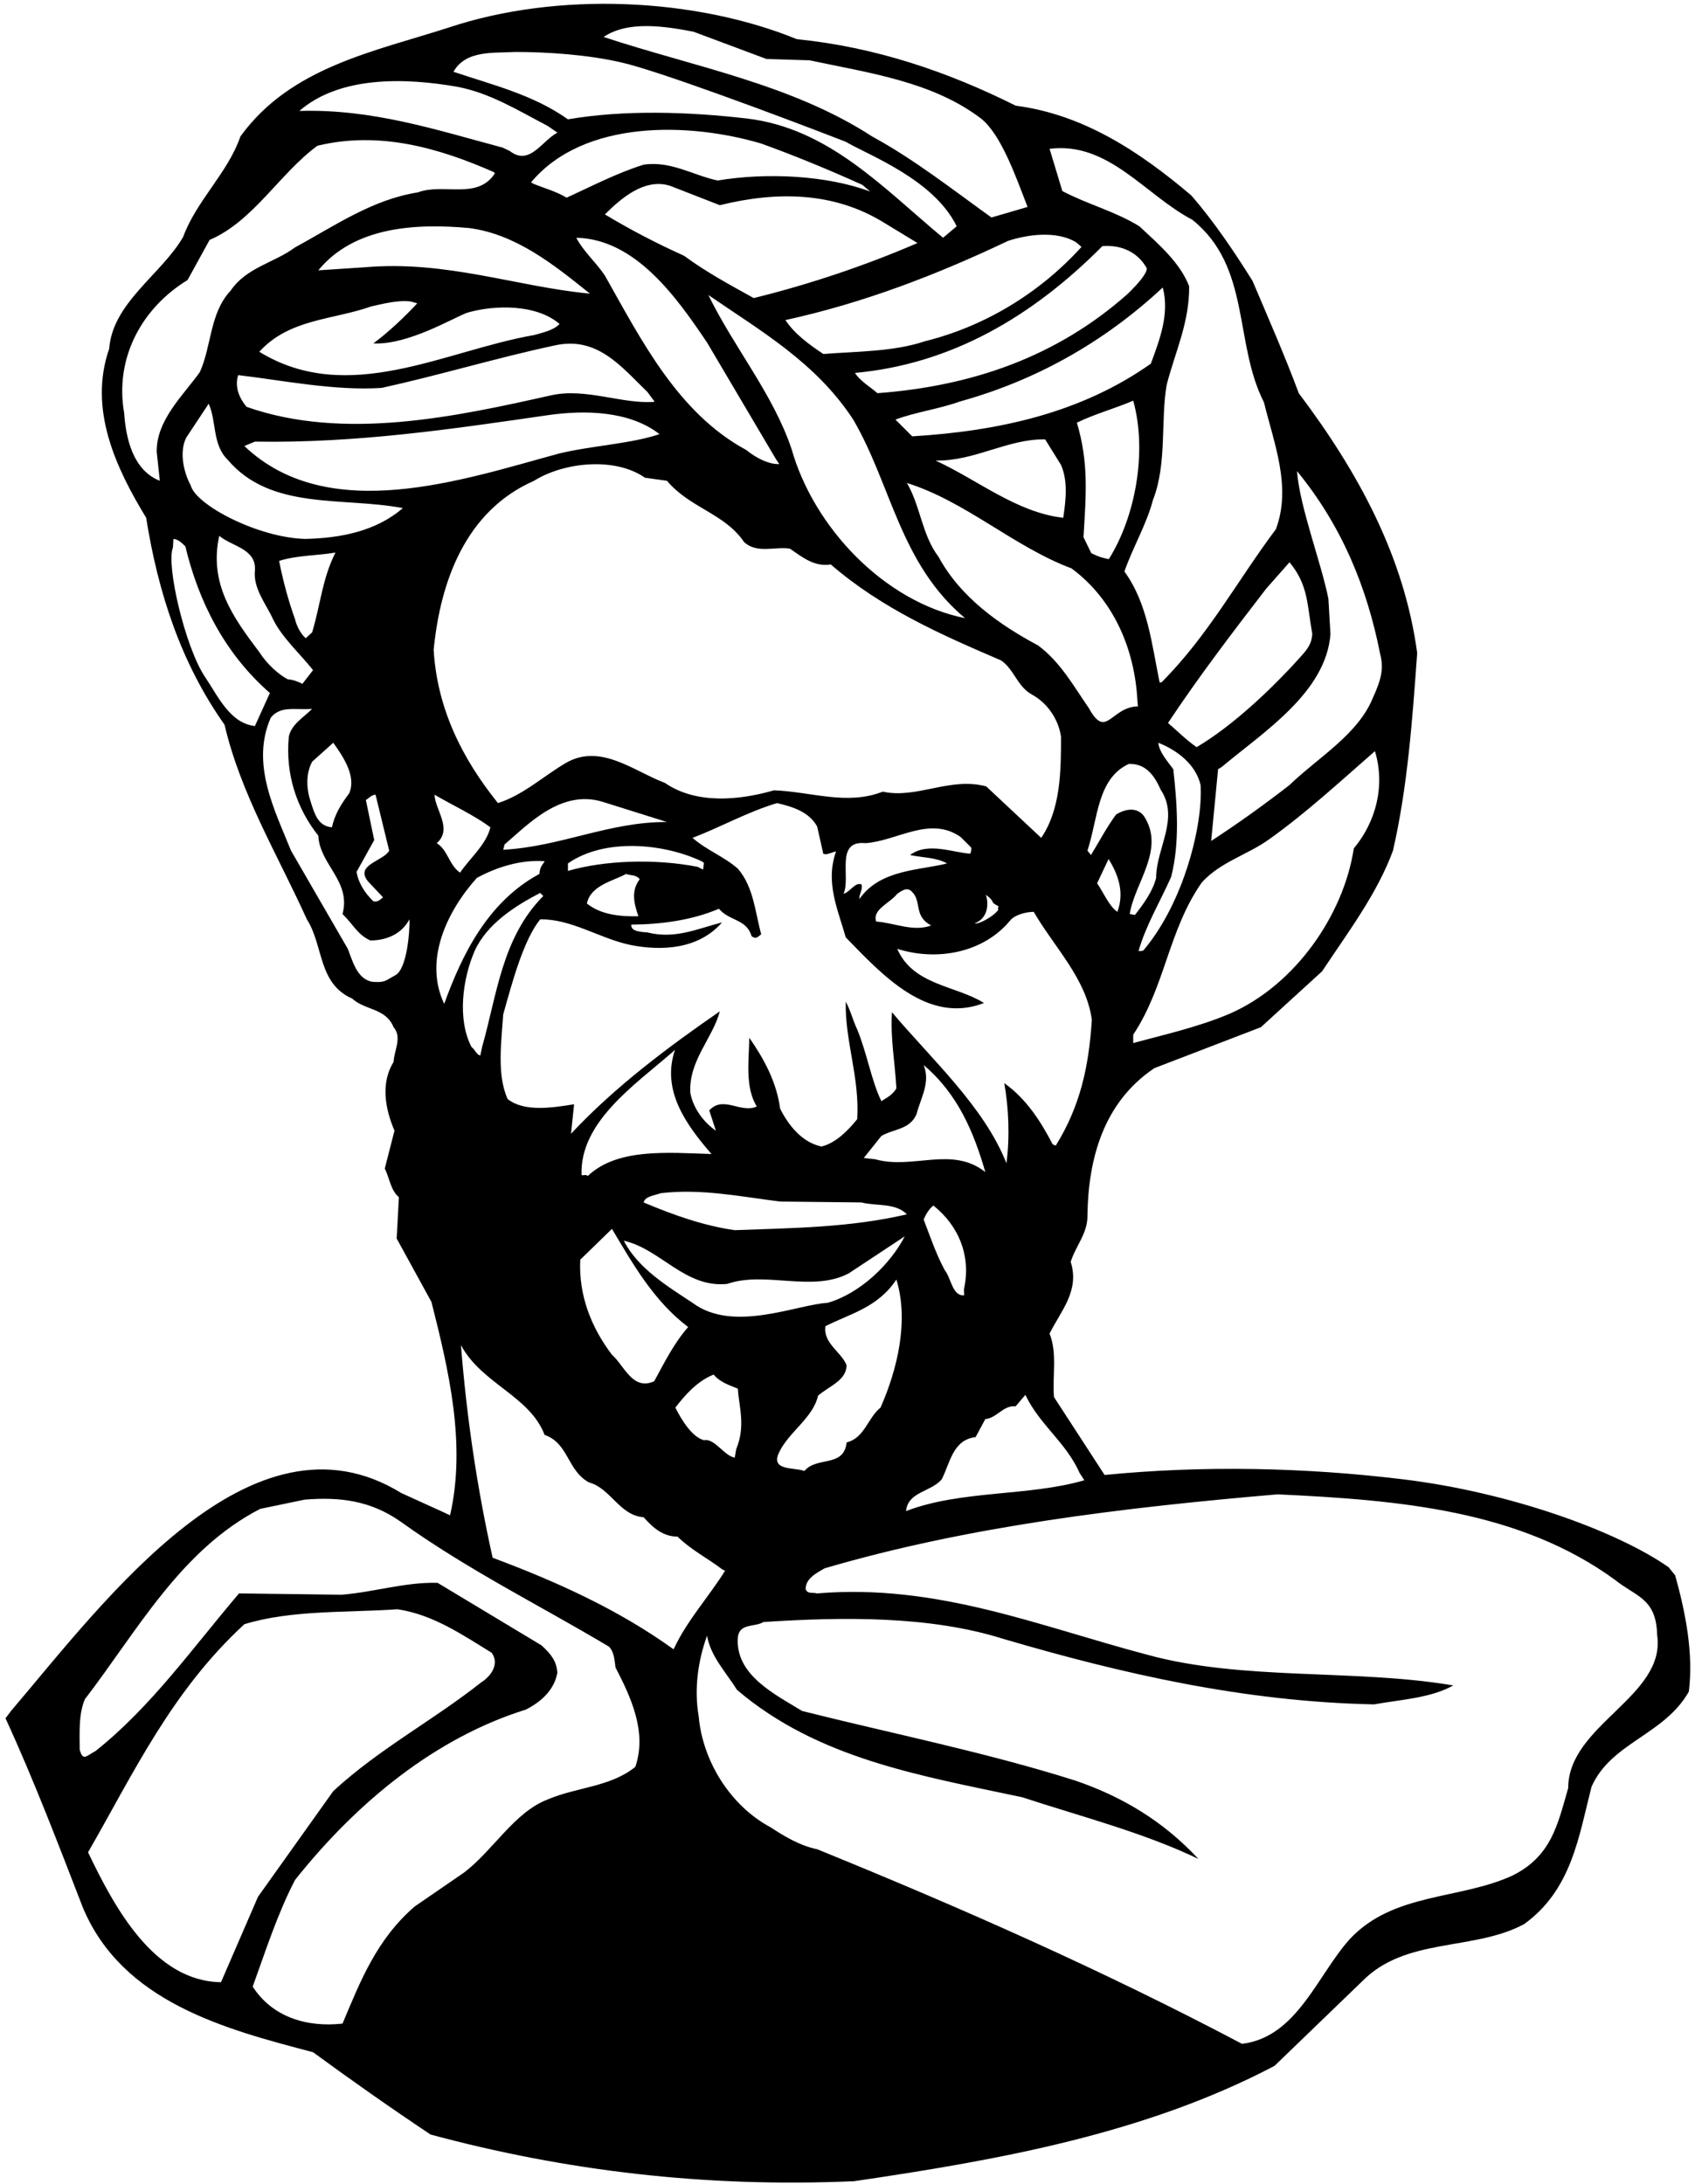 <?xml version="1.0" encoding="UTF-8"?>
<svg xmlns="http://www.w3.org/2000/svg" xmlns:xlink="http://www.w3.org/1999/xlink" width="385pt" height="496pt" viewBox="0 0 385 496" version="1.1">
<g id="surface1">
<path style=" stroke:none;fill-rule:nonzero;fill:rgb(0%,0%,0%);fill-opacity:1;" d="M 380.5 357.801 L 379 355.949 C 367.199 347.699 342.949 338.949 318.801 336 C 296.371 333.262 273.102 332.801 250.898 335 L 239.398 317.301 C 239 312.5 240.199 307.398 238.398 302.898 C 240.898 297.801 245.301 293.199 243.199 286.602 C 244.301 283 247.102 280.102 247 276 C 247.199 263.199 250.602 250.398 262.199 242.602 L 286.398 233.301 L 300.301 220.602 C 306.199 211.699 312.801 203 316.398 193.199 C 319.699 178.801 320.801 163.602 321.898 148.301 C 318.898 126.199 308.398 107.102 295 89.301 C 291.801 80.699 288.102 72.301 284.5 63.801 C 280.301 57.102 275.801 50.398 270.602 44.398 C 258.699 34.301 246 26 230.699 24 C 215.301 16.301 198.898 10.699 181 8.898 C 157.699 -0.602 126.5 -1.898 102.102 6.199 C 85.102 11.699 66 15.199 54.602 31 C 51.801 39.199 44.602 45.602 41.602 53.801 C 36.699 62.301 25.602 68.699 24.801 79.199 C 20 93 26.398 106.398 33.199 117.602 C 35.898 134.602 41.102 150.602 51 164.602 C 54.699 180.398 63.102 194.199 69.699 208.801 C 73.5 214.699 72.199 223.398 80 226.801 C 82.898 229.5 87.602 228.898 89.398 233.301 C 91.398 235.602 89.5 238.602 89.398 241.199 C 86.398 246 87.5 251.898 89.602 256.801 L 87.398 265.398 C 88.5 267.602 88.699 270.301 90.602 271.898 L 90.102 281.301 L 98 295.699 C 101.898 311.102 105.926 327.961 102.227 344.16 L 100.602 343.398 L 91.148 339.102 C 57.148 318.148 23.699 363.699 2.5 388.602 L 1.25 390.262 C 7.648 404.164 13.301 419 18.801 433.199 C 27.801 454.801 51.301 460.898 71.102 466.102 C 79.699 472.398 88.801 478.801 97.801 484.801 C 128.199 493 160.102 496.898 194 495.398 C 227.398 490.5 260.398 484.5 289.5 469.199 L 309.398 450 C 319.301 439.898 334.699 443.199 346.199 437 C 357 429.199 358.602 417.102 361.5 405.801 C 366 395.699 378 394.102 383.602 384.199 C 384.699 375.398 382.801 366.102 380.5 357.801 Z M 245.238 334.574 L 246.301 336.199 C 233.602 339.898 218.301 338.398 205.801 343.199 C 206.199 338.801 211.398 338.898 213.898 336 C 215.801 332.301 216.398 327 221.602 326.398 L 223.801 322.301 C 226.398 322.102 227.898 319.102 230.699 319.398 L 232.898 316.801 C 236.199 323.699 242.102 327.523 245.238 334.574 Z M 187.5 301.199 C 193 298.398 199.398 297 203.602 290.602 C 206.5 300 203.801 311.102 200 319.699 C 197.102 322 196.398 326.602 192.301 327.602 C 191.699 333.398 185.5 330.699 182.699 334.102 C 180.602 333.199 174.801 334.199 177 329.801 C 179.199 325.199 184.699 322 185.801 317 C 188.301 314.801 192.199 313.602 192.301 310.102 C 191.102 307 186.898 305.102 187.5 301.199 Z M 188 295.898 C 180.898 296.301 166.5 302.801 157.301 295.898 C 151.699 292.199 144.898 288.102 141.699 281.801 C 150.102 283.699 155.602 292.602 165.199 291.602 C 173.801 288.602 184.5 293.602 192.801 289.199 L 205.5 280.801 C 202.199 287.199 195.301 293.801 188 295.898 Z M 161.602 262.102 C 151.699 261.801 140.199 260.699 133.5 267.102 C 133.199 266.699 132.602 267 132.102 266.898 C 131.602 254.898 144.199 246.398 152.699 239 L 153.324 238.438 C 150.125 247.738 156 255.602 161.602 262.102 Z M 139 279.102 C 143.699 287 148.5 295.5 156.301 301.398 C 153 305.199 150.898 309.5 148.602 313.699 C 143.699 316 141.699 310 139 307.699 C 134.301 301.5 131.398 294.199 131.801 286.102 Z M 162.102 312.199 C 163.602 314 165.699 314.602 167.602 315.398 C 167.801 319.398 169.438 323.762 167.215 329.16 L 166.898 331 L 166.898 331.074 C 164.426 330.613 162.301 326.602 159.898 327.102 C 157.199 326.398 154.801 322.5 153.398 319.699 C 155.699 316.699 158.5 313.602 162.102 312.199 Z M 166.898 279.398 C 159.801 278.398 152.801 275.898 146.199 273.102 C 146.5 271.699 148.699 271.5 150.102 271 C 159.199 269.898 168.398 271.801 177.199 272.898 L 195.699 273.102 C 199.102 274 203.301 273.102 206 275.801 C 193.102 278.801 180.5 278.898 166.898 279.398 Z M 209.801 241.898 C 217.602 248.5 221.199 257.199 223.801 266.199 C 216.199 260.199 207.398 265.699 198.801 263.301 L 196.199 263 L 200.199 258 C 202.898 256.398 206.699 256.602 208.199 253 C 209.102 249.398 211.398 245.898 209.801 241.898 Z M 219 294.199 C 216.301 294.398 216.102 290.398 214.602 288.5 C 212.602 284.801 211.301 280.898 209.801 277 C 210.199 276 210.898 274.699 212 273.801 C 217.801 278.398 220.637 285.363 218.938 292.863 Z M 239.801 260.199 L 239.102 259.898 C 236.5 254.898 233.199 249.602 228.102 246 C 229.102 251.398 229.398 258.301 228.602 264.199 C 223.5 251.301 211.602 240.602 202.602 229.898 C 202.199 235.699 203.301 241.398 203.602 247.199 C 202.699 248.699 201.602 249.199 200.199 250.102 C 198 245.699 196.898 239.102 194.699 233.801 C 193.699 231.699 193.199 229.5 192.102 227.5 C 191.898 236.5 195.301 244.699 194.699 254.199 C 192.5 256.898 189.801 259.602 186.602 260.398 C 182.199 259.5 179.102 255.602 177.199 251.801 C 176.398 245.801 173.602 240.602 170.199 235.699 C 170.102 240.898 169.199 247 171.898 251.301 C 168.301 253 164.301 248.699 161.102 252.199 L 162.602 256.801 C 159.801 254.898 157.398 251.602 156.801 248.199 C 156.398 240.898 161.898 235.801 163.5 229.699 C 151.898 237.699 139.699 246.801 129.699 257.5 L 130.398 250.801 C 125.5 251.602 119 252.602 115.301 249.602 C 112.801 244.102 113.898 236.5 114.301 230.398 C 116.398 222.898 118.898 213.551 122.699 208.801 C 129.801 208.699 136.102 213.102 143.102 214.602 C 150.5 216.102 158.801 215.5 164 209.5 C 158.5 210.898 153.352 213.375 147.051 211.773 C 144.898 211.625 143.301 211.398 143.398 210 C 150.227 209.949 157.199 209 163.301 206.398 C 165.602 209.199 169.602 208.699 170.699 212.602 C 171.301 213.102 171.801 213.102 172.398 212.602 L 172.898 212.199 C 171.5 207.102 171.199 201.5 167.602 197.301 C 164.398 194.5 160.5 193.102 157.301 190.301 C 163.602 187.898 169.801 184.398 176.5 182.398 C 179.898 183.199 183.699 184.301 185.602 187.699 L 187 193.898 C 187.898 194.301 188.898 193.5 189.898 193.398 C 187.398 200.398 190.301 206.5 192.102 212.898 C 200.301 221.301 210.699 232.801 223.5 227.801 C 217.102 223.801 207.398 223.801 203.801 215.5 C 212.602 218.301 223.285 216.57 229.5 209 C 230.477 207.812 233 207.102 234.801 207.102 C 239.5 215.199 246.699 222.199 248 231.602 C 247.301 242.5 245.301 251.301 239.801 260.199 Z M 109.5 237.801 L 109.102 239.738 C 108.09 239.438 108.09 238.574 107.102 237.801 C 103.801 231.5 105.102 222.199 107.801 216 C 110.602 209.801 117.102 205.699 122.699 202.801 L 123.398 203.5 C 114 213 112.898 225.898 109.5 237.801 Z M 129 196.102 C 137.301 190.301 150.699 191.5 159.465 195.66 L 159.887 195.977 L 159.699 197.5 L 158.438 196.875 C 148.738 194.977 137.301 195.398 129 197.801 Z M 114.301 193 L 114.602 191.801 C 119.898 187.301 127.426 179.176 136.926 182.125 L 151.5 186.699 C 138.5 186.602 127.301 192.301 114.301 193 Z M 145 208.102 C 140.602 208.199 136.398 207.699 133.301 205.199 C 134.199 201.102 139 200.199 142.199 198.5 C 143.199 198.898 144.5 198.602 145.301 199.699 C 143.301 202.301 144 205.199 145 208.102 Z M 196.602 191.5 C 203.801 191 211.199 185.199 218.199 190.102 L 220.602 192.5 C 220.699 193.301 220.5 193.398 220.398 193.898 C 216.301 193.602 210.699 191.199 206.699 194.199 C 209.5 194.801 212.602 194.699 215.102 196.102 C 209 197.699 199.898 197.398 195.199 204.199 C 195.102 203 196 202.199 195.699 200.898 C 194.301 200.199 193.102 202.602 191.602 203 C 193.301 199.199 189.602 190.801 196.602 191.5 Z M 211.5 210.199 C 207.398 211.699 203.199 209.602 199 209.301 C 198.102 206.5 202.199 205.102 203.801 203 C 204.762 202.336 206.102 201.301 207.199 202.602 C 209.398 204.801 207.477 208.051 211.5 210.199 Z M 223.945 203.223 C 226.367 205.059 224.59 204.734 226.797 205.82 C 226.5 206.98 227.113 206.324 226.121 207.355 C 224.723 208.605 222.258 209.953 221.379 209.707 C 224.164 208.684 224.699 205.738 223.945 203.223 Z M 253.801 207.102 C 251.898 205.801 250.699 202.801 249.199 200.602 L 251.801 195.102 C 254.102 198.801 255.398 202.801 253.801 207.102 Z M 259.801 185.301 C 258.199 183.25 255.602 183.699 253.5 185 C 251.301 188 249.699 191.102 247.801 194.199 L 247 193.199 C 249.398 186 249.176 176.852 256.398 173.5 C 260 173.398 262.074 175.773 263.602 179.301 C 268 185.898 262.602 192.602 262.602 199.398 C 261.801 202.5 259.801 205.199 257.801 207.801 L 256.602 207.602 C 257.699 200.5 264.801 192.898 259.801 185.301 Z M 83.602 200.199 L 87 203.801 C 86.5 204.199 85.801 205 84.801 204.699 C 82.801 202.801 81.301 200.301 81 198 L 85 190.801 L 83.102 181.699 C 83.801 181.301 84.398 180.5 85.301 180.5 L 88.398 193.199 C 87.102 195.602 80.5 196.398 83.602 200.199 Z M 69.398 122.398 C 58.898 122.199 44.477 114.801 43.301 110.199 C 42.039 107.949 40.5 103 42.301 99.398 L 47.398 91.699 C 49.199 95.602 48.199 101 51.699 104.398 C 61.5 116 77.801 112.801 91.5 115.398 C 85.398 120.699 77.199 122.227 69.398 122.398 Z M 62 140.602 C 64.102 144.898 68.199 148.5 71.102 152.199 L 68.699 155.301 C 67.699 154.801 66.301 154.301 65.398 154.301 C 63.324 153.25 60.602 150.801 58.898 148.102 C 53 140.301 47.398 132.602 49.801 121.699 C 52.602 124.102 58.301 124.602 57.898 129.602 C 57.5 133.699 60.398 137.102 62 140.602 Z M 63.398 127.398 C 67.398 126.102 72.199 126.199 76.199 125.5 C 73.199 131.398 72.801 137.324 70.898 143.625 L 69.449 144.949 C 68.5 144.176 67.449 142.477 67 140.602 C 65.5 136.398 64.301 132 63.398 127.398 Z M 75.699 168.699 C 78 171.898 81 176.398 79.301 180.199 C 77.5 182.602 76 185 75.398 187.898 C 72.199 187.648 71.398 184.699 70.602 182.199 C 69.602 179.301 69.398 175.801 70.898 173 Z M 163 41 C 157.398 39.801 152.398 36.5 146.199 37.398 C 140.102 39.301 134.199 42.398 128.699 44.898 C 126.398 43.5 123.801 42.801 121.301 41.801 L 120.613 41.426 C 132.637 27.023 156.699 27.801 172.898 32.602 C 180.398 35.301 188.398 38.602 195.898 42 L 197.648 43.5 C 187.75 39.801 174.023 39.148 163 41 Z M 200.5 50.398 L 208.398 55.199 C 196.602 60.301 183.801 64.602 171.199 67.699 C 165.801 64.699 160.398 61.801 155.398 58.102 C 149.199 55.301 143.199 52.199 137.398 48.699 C 141.199 44.898 146.5 40.398 152.199 42.199 L 163.5 46.602 C 176.5 43.398 189.301 43.602 200.5 50.398 Z M 134 66.699 C 117.301 65.102 101.398 59.102 82.898 60.699 L 72.301 61.398 C 80.5 51.398 94.602 50.699 106.602 51.801 C 117.199 53.199 125.801 60.102 134 66.699 Z M 84.301 69.602 C 86.898 69.012 90.801 68.023 93.5 68.523 L 94.773 68.898 C 91.773 72.102 88.301 75.398 84.801 78 C 92.824 78.375 103.102 72.074 106.199 71 C 112.5 69.199 121.898 69.086 127.102 73.586 C 126 74.727 124.414 75.285 121.301 76.102 C 101.102 79.602 79.102 92.301 58.898 79.898 C 65.699 72.398 75.5 72.699 84.301 69.602 Z M 86.699 88.102 C 99.898 85.199 112.699 81.301 125.801 78.5 C 135.602 76.199 141.074 83.25 147.074 89.051 L 148.699 91.25 C 141.523 91.898 133.102 88 125.102 89.801 C 103.699 94.602 78.102 100.199 56 92.398 C 54.5 90.602 53.199 88 54.102 85.199 C 64.301 86.398 76 88.801 86.699 88.102 Z M 137.398 62.602 C 135.5 59.699 132.5 57.102 130.898 54 C 144.301 54.301 153.602 67.398 160.602 77.801 L 176.199 104.199 L 177 105.398 C 174.602 105.5 171.699 104 169.5 102.199 C 153.898 93.801 145.5 76.898 137.398 62.602 Z M 160.898 67 C 172.801 75.199 185.301 82.301 193.801 95.301 C 202.5 110.199 204.398 128 219.199 140.398 C 200.801 136.699 184.801 119.699 179.801 102 C 175.602 89.5 166.699 78.898 160.898 67 Z M 244.602 96 C 248.699 94 253.199 92.801 257.398 91 C 260.602 102.5 257.949 117.301 251.852 127 C 249.75 126.5 250.074 126.648 247.875 125.648 L 246.102 122 C 246.699 112.102 247.301 105.102 244.602 96 Z M 207.199 99.102 L 203.398 95.301 C 207.898 93.602 213.301 92.898 218 91.199 C 235 86.5 250.602 77.898 264.102 65.301 C 265.699 71.199 263.398 77.199 261.398 82.602 C 245.699 93.699 227.102 97.898 207.199 99.102 Z M 241.5 117.602 C 230.898 116.398 222.102 109 212.5 104.602 C 221.301 104.801 229 99.602 237.398 99.801 L 241 105.602 C 242.602 109.301 242.102 113.602 241.5 117.602 Z M 256.199 66.699 C 240 81.102 220.699 87.699 199.301 89.301 C 197.602 87.801 195.398 86.602 194.199 84.699 C 216.102 82.699 234.5 71.898 250.398 55.898 C 254 55.602 258.137 56.75 260.488 60.938 C 260.523 62.113 258.512 64.426 256.199 66.699 Z M 213.199 126.5 C 209.398 121.5 209.102 115 206 109.699 C 219.398 113.898 230.301 124.199 243.398 129.102 C 253.102 136.301 257.75 147.648 258.352 159.148 L 258.477 160.426 C 252.273 160.574 251.301 168.102 247.301 160.801 C 243.898 155.898 240.898 150.398 235.801 146.602 C 227 141.898 218.199 135.699 213.199 126.5 Z M 266.5 174.699 C 265.102 172.801 263.301 170.801 263.102 168.699 C 267.398 170.398 271.602 173.602 272.699 178.301 C 273.273 187.352 268.898 204.801 260 215.5 C 259.699 216.102 259.102 216 258.602 216 C 260.301 210.102 263.5 204.801 266 199.199 C 268 191.5 267.398 182.699 266.5 174.699 Z M 307.5 192.699 C 305.199 207.801 294.199 223.699 279.398 230.199 C 272.398 233.199 264.801 234.898 257.398 236.898 L 257.398 235 C 264.699 224 265.398 211.199 273 200.398 C 277.301 195.699 283.301 194.199 288.301 190.602 C 296.602 184.699 304.398 177.5 312.301 170.602 C 314.699 178.5 312.5 186.699 307.5 192.699 Z M 313.5 148.602 C 314.352 151.898 313.699 154.426 311.801 158.574 C 308.398 166.875 299.301 172.102 292.898 178.301 C 287.102 182.801 281.102 187.102 275.102 191 L 276.676 174.699 L 277.5 174.199 C 286.898 166.301 301.199 157.301 302.199 144 L 301.727 135.977 C 300.074 127.699 295.199 115.102 294.602 107 C 304.699 119.301 310.5 133.301 313.5 148.602 Z M 298.074 144.023 C 297.875 146.273 297.102 147.301 295.301 149.301 C 288.602 156.742 279.898 164.898 271.801 169.699 C 269.602 168.199 267.398 166 265.301 164.199 C 272.199 153.801 279.898 143.699 287.602 133.699 L 292.898 127.699 C 297.199 132.898 296.875 137.324 298.074 144.023 Z M 270.801 49.898 C 284.199 60.602 280.199 77.898 287.102 91.398 C 289.398 100.801 293.398 110.602 289.801 120.199 C 281.102 131.801 274.398 144.398 263.801 155 L 263.398 155 C 261.602 146.301 260.699 137.102 255.398 129.801 C 257.301 124.301 260.398 119.199 261.898 113.5 C 265.102 105.398 263.602 95.301 265 87.398 C 266.898 80 270.199 73.199 270.102 65 C 268 59.602 263.199 55.5 258.801 51.398 C 253.301 48 247 46.398 241.301 43.398 L 238.398 33.801 C 251.801 32.102 260.102 44.301 270.801 49.898 Z M 244.398 55 L 245.648 56.086 C 235.949 66.785 223.398 74.199 210.102 77.5 C 203 79.898 194.602 79.801 187 80.398 C 183.898 78.301 180.602 76 178.398 72.699 C 196.199 68.801 212.801 62.398 229 54.699 C 233.602 53.199 240 52.398 244.398 55 Z M 157.5 7.199 L 174.102 13.398 L 183.898 13.699 C 197.5 16.602 211.699 18.5 222.801 26.898 C 227.352 30.477 230.699 40 233.398 47 L 225.199 49.398 C 216.301 43 207.5 36.102 198.102 31 C 179.801 19.102 157.699 15.199 137.102 8.398 C 142.699 4.602 151.199 6 157.5 7.199 Z M 117 11.801 C 124.199 11.801 133.5 12.398 141.199 14.199 C 149.273 16.023 175.602 25.801 192.102 32.199 C 197.102 35.176 212.102 40.699 217.301 51.398 L 214.199 54 C 200.602 42.699 188.176 29.051 169.5 26.898 C 156.387 25.391 141.898 24.898 129 27.102 C 121.102 21.5 111.898 19.301 103 16.301 C 105.801 11.301 112.25 12.102 117 11.801 Z M 103.801 19.699 C 111.301 21.102 117.699 25.102 124.398 28.602 L 126.613 30.125 C 123.113 31.926 120.301 37.801 115.801 34.301 L 114.164 33.523 C 99.164 29.523 84.602 24.699 68 25.199 C 77.199 17.199 92.051 17.648 103.801 19.699 Z M 28.199 93.801 C 26 81.199 32.301 69.898 42.602 63.602 L 47.602 54.5 C 57.602 50.199 63.5 39.398 72.102 33.102 C 86.199 29.699 99.699 33.602 112.199 39.102 L 112.398 39.398 C 108.398 45.5 100.699 41.5 94.898 43.699 C 84.602 45.301 76 51.301 67 56.199 C 62.301 59.699 56 60.699 52.398 66 C 47.602 71.102 48.102 78.5 45.398 84.5 C 41.801 89.602 35.438 95.398 35.602 102.676 L 36.301 109.199 C 30.199 106.801 28.602 99.602 28.199 93.801 Z M 46.602 153.801 C 42.074 147.125 37.676 128.25 39.273 124.398 L 39.398 122.398 C 40.5 122.5 41.301 123.301 42.102 124.102 C 45.102 136.602 51 148.398 61.301 157.398 L 57.898 164.898 C 52.199 164.301 49.398 157.898 46.602 153.801 Z M 89.801 221.488 L 88.227 222.387 C 86.859 223.312 85.383 222.969 84.602 223 C 81.102 222.398 80.102 218.301 79 215.5 C 74.699 208.102 70.398 200.602 66.102 193.199 C 62.398 184 56.898 173.5 61.5 163 C 63.801 160.199 67 161.301 70.898 161 C 68.898 163 66.199 164.5 65.602 167.301 C 64.801 175.699 67.301 183.5 72.301 189.801 C 72.602 196.398 79.801 200.102 77.801 207.602 C 80.199 209.898 81.102 212.199 84.102 213.602 C 87.699 213.602 91.199 212.199 93 208.801 C 93.102 211.398 92.461 220.086 89.801 221.488 Z M 55.5 101.301 L 57.898 100.301 C 81 100.699 103.027 97.395 124.398 94.301 C 132.824 93.082 143 93.301 149.801 98.602 C 143.301 100.801 134.5 101.199 127 103 C 105.301 108.898 74.602 119.5 55.5 101.301 Z M 121.301 109.199 C 128 105 139.602 103.699 146.5 108.5 L 151.5 109.199 C 156.699 115.398 164.602 116.602 169 123.102 C 171.898 125.801 175.898 124.102 179.398 124.602 C 182.199 126.5 184.898 128.801 188.699 128.199 C 200.398 138.301 213.898 144.199 227.398 150 C 230.398 152.102 231 155.801 234.301 157.699 C 238 159.699 240.398 163.398 241 167.301 C 241 175.301 240.898 183.801 236.5 190.301 L 224 178.602 C 215.699 176.398 208.301 181.5 200.5 179.801 C 192.398 183 184.199 179.801 175.801 179.5 C 167.801 181.801 158.102 182.699 151 177.801 C 144 175.199 136.398 168.699 128.5 173.301 C 123.398 176.301 118.801 180.602 113.102 182.398 C 104.898 172.199 99.301 160.898 98.5 147.602 C 100 132.301 105.602 116.102 121.301 109.199 Z M 111.398 187.898 C 110.398 191.898 106.801 194.801 104.5 198.199 C 102 196.5 101.699 193 99.199 191.5 C 102.898 188.301 98.801 183.898 98.699 180.5 C 103 183 107.602 185.102 111.398 187.898 Z M 100.898 228 C 96.199 218.102 101.5 207 108.301 199.398 C 112.898 196.898 118.398 195.199 123.699 195.602 C 123.5 196.199 122.676 196.523 122.5 198.5 C 110.801 204.801 104.898 216.898 100.898 228 Z M 20 420.699 C 30.301 402.801 38.898 384.199 55.5 368.898 C 66.199 365.602 78.898 366.301 90.301 365.5 C 98.301 366.699 104.898 371.199 111.699 375.398 C 113.602 378.102 111.227 380.926 109.301 382.102 C 98.301 390.801 86.102 397.199 75.699 406.801 L 58.602 430.801 L 50.199 450.199 C 34.898 450 25.898 433 20 420.699 Z M 144.301 401.301 C 138.602 405.898 130.898 405.898 124.398 408.699 C 116.801 411.602 112 420.301 105.398 425.301 L 94.199 433 C 85.5 440.5 81.801 450.102 77.801 459.602 C 69.801 460.5 61.898 458.199 57.398 451.199 C 60.301 443.199 63 434.699 67 427 C 81.301 409 99.199 394.602 119.398 388.301 C 122.801 386.602 125.898 383.898 126.602 379.898 C 126.398 377.398 125.398 375.898 123 373.699 L 99.398 359.5 C 92 359.301 85 361.602 77.602 362.199 L 54.301 361.898 C 43.801 374.199 34.398 387.602 21.699 397.699 C 19.602 398.801 18.852 400.102 18.102 397.398 C 18.102 393.699 17.801 389.301 19.301 385.898 C 31 370.699 41 352 59.102 342.699 L 69.199 340.602 C 77.148 339.949 84.199 340.801 91 345.602 C 106.5 356.699 122.199 364.375 138.301 373.977 C 139.574 375.199 139.602 377.398 139.801 378.699 C 143.199 385.301 147.051 393.301 144.301 401.301 Z M 111.898 353.801 C 108.398 338.102 106 322 104.699 305.5 C 109.398 314.301 120.301 317 123.699 325.898 C 129.199 327.801 128.801 334 133.801 336.699 C 138.699 338 140.699 344.199 146.199 344.602 C 148.398 347.102 150.699 349 153.898 349 C 156.801 351.898 160.699 353.898 164 356.398 L 164.688 356.762 C 160.789 362.961 156 368.102 153 374.602 C 140.398 365.5 126.102 359.102 111.898 353.801 Z M 356.199 406.102 C 353.801 414.398 352.398 421.602 343.5 426 C 331.5 431.5 316.5 429.801 306.602 440.398 C 299.199 448.602 294.602 462.699 282.102 464.199 C 250.699 447.602 218.301 433.301 185.602 420 C 181.699 419.199 178.199 417.102 175 415 C 166 410.199 159.602 400.102 158.699 389.801 C 157.602 383.5 158.602 377 160.602 371.5 C 161.398 376.199 164.898 379.801 167.398 383.801 C 185.801 399.5 209.199 403.301 232.199 408.199 C 245.602 412.602 259.699 416.199 272.199 422.199 C 264.301 413.699 254.949 408.051 244.199 404.398 C 224 398 202.898 393.801 182.199 388.602 C 176 384.801 166.898 380.398 167.602 371.801 C 168 368.602 171.5 369.602 173.398 368.398 C 191.699 367.199 211.301 367 227.801 372.199 C 254.699 380.102 282.5 386.5 312.102 387.102 C 318.199 386 324.898 385.699 330.102 382.801 C 307.801 379 282.199 381.801 260.5 375.801 C 236.199 369.398 212.801 359.602 185.602 361.898 C 184.398 361.602 183.602 362.102 183 361 C 182.898 358.5 185.602 357.199 187.301 356.199 C 220 346.602 255.199 342.398 290.199 339.398 C 317.898 340.699 345.102 343 366.801 358.801 C 371.551 362.648 376.199 362.949 376.398 371.301 C 378.5 385.301 356.199 391.699 356.199 406.102 "/>
</g>
</svg>
